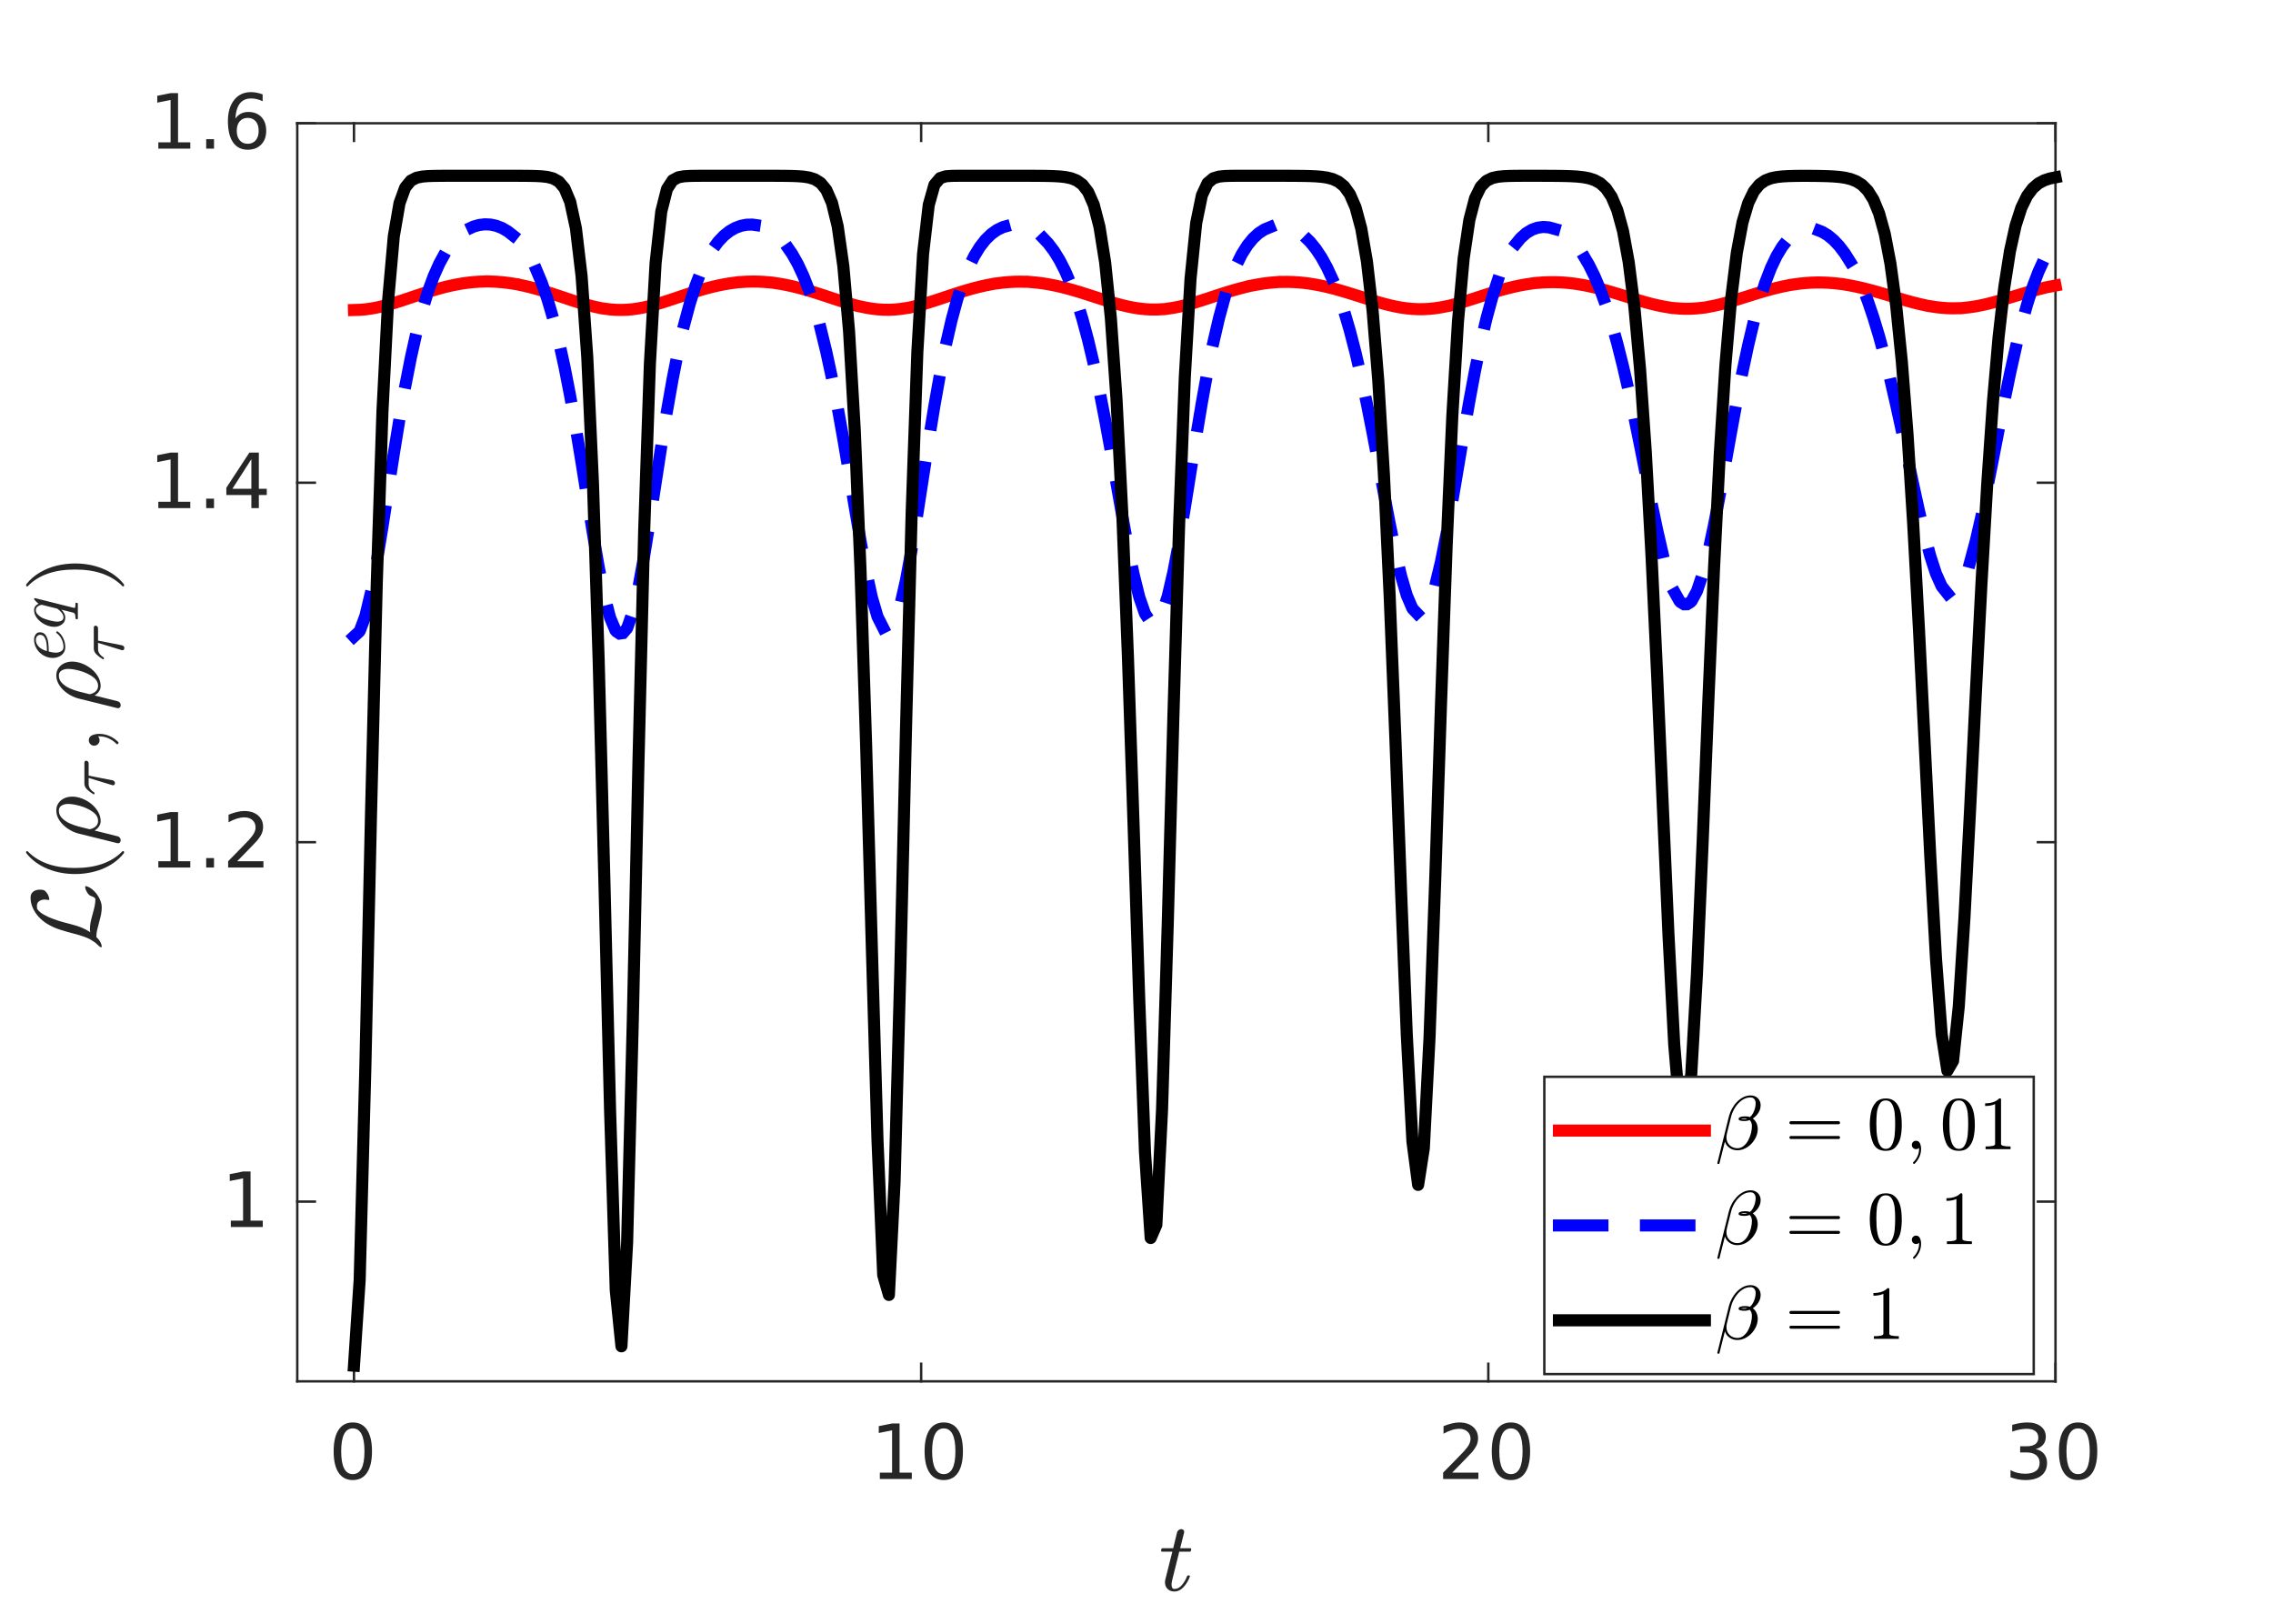 <?xml version="1.0"?>
<!DOCTYPE svg PUBLIC '-//W3C//DTD SVG 1.0//EN'
          'http://www.w3.org/TR/2001/REC-SVG-20010904/DTD/svg10.dtd'>
<svg xmlns:xlink="http://www.w3.org/1999/xlink" style="fill-opacity:1; color-rendering:auto; color-interpolation:auto; text-rendering:auto; stroke:black; stroke-linecap:square; stroke-miterlimit:10; shape-rendering:auto; stroke-opacity:1; fill:black; stroke-dasharray:none; font-weight:normal; stroke-width:1; font-family:'Dialog'; font-style:normal; stroke-linejoin:miter; font-size:12px; stroke-dashoffset:0; image-rendering:auto;" width="627" height="448" xmlns="http://www.w3.org/2000/svg"
><rect width="100%" height="100%" fill="#333333" stroke="none"/><!--Generated by the Batik Graphics2D SVG Generator--><defs id="genericDefs"
  /><g
  ><defs id="defs1"
    ><clipPath clipPathUnits="userSpaceOnUse" id="clipPath1"
      ><path d="M0 0 L627 0 L627 448 L0 448 L0 0 Z"
      /></clipPath
    ></defs
    ><g style="fill:white; stroke:white;"
    ><rect x="0" y="0" width="627" style="clip-path:url(#clipPath1); stroke:none;" height="448"
    /></g
    ><g style="fill:white; text-rendering:optimizeSpeed; color-rendering:optimizeSpeed; image-rendering:optimizeSpeed; shape-rendering:crispEdges; stroke:white; color-interpolation:sRGB;"
    ><rect x="0" width="627" height="448" y="0" style="stroke:none;"
      /><path style="stroke:none;" d="M82 381 L567 381 L567 34 L82 34 Z"
    /></g
    ><g style="fill:rgb(38,38,38); text-rendering:geometricPrecision; image-rendering:optimizeQuality; color-rendering:optimizeQuality; stroke-linejoin:round; stroke:rgb(38,38,38); color-interpolation:linearRGB; stroke-width:0.667;"
    ><line y2="381" style="fill:none;" x1="82" x2="567" y1="381"
      /><line y2="34" style="fill:none;" x1="82" x2="567" y1="34"
      /><line y2="376.15" style="fill:none;" x1="97.645" x2="97.645" y1="381"
      /><line y2="376.15" style="fill:none;" x1="254.097" x2="254.097" y1="381"
      /><line y2="376.15" style="fill:none;" x1="410.548" x2="410.548" y1="381"
      /><line y2="376.15" style="fill:none;" x1="567" x2="567" y1="381"
      /><line y2="38.85" style="fill:none;" x1="97.645" x2="97.645" y1="34"
      /><line y2="38.85" style="fill:none;" x1="254.097" x2="254.097" y1="34"
      /><line y2="38.85" style="fill:none;" x1="410.548" x2="410.548" y1="34"
      /><line y2="38.85" style="fill:none;" x1="567" x2="567" y1="34"
    /></g
    ><g transform="translate(97.645,387.933)" style="font-size:21.333px; fill:rgb(38,38,38); text-rendering:geometricPrecision; image-rendering:optimizeQuality; color-rendering:optimizeQuality; font-family:'SansSerif'; stroke:rgb(38,38,38); color-interpolation:linearRGB;"
    ><path style="stroke:none;" d="M-0.328 6.047 Q-1.922 6.047 -2.727 7.625 Q-3.531 9.203 -3.531 12.359 Q-3.531 15.516 -2.727 17.086 Q-1.922 18.656 -0.328 18.656 Q1.281 18.656 2.086 17.086 Q2.891 15.516 2.891 12.359 Q2.891 9.203 2.086 7.625 Q1.281 6.047 -0.328 6.047 ZM-0.328 4.406 Q2.25 4.406 3.609 6.445 Q4.969 8.484 4.969 12.359 Q4.969 16.219 3.609 18.258 Q2.25 20.297 -0.328 20.297 Q-2.891 20.297 -4.25 18.258 Q-5.609 16.219 -5.609 12.359 Q-5.609 8.484 -4.25 6.445 Q-2.891 4.406 -0.328 4.406 Z"
    /></g
    ><g transform="translate(254.097,387.933)" style="font-size:21.333px; fill:rgb(38,38,38); text-rendering:geometricPrecision; image-rendering:optimizeQuality; color-rendering:optimizeQuality; font-family:'SansSerif'; stroke:rgb(38,38,38); color-interpolation:linearRGB;"
    ><path style="stroke:none;" d="M-11.391 18.25 L-8.016 18.25 L-8.016 6.578 L-11.688 7.312 L-11.688 5.422 L-8.031 4.688 L-5.953 4.688 L-5.953 18.25 L-2.578 18.25 L-2.578 20 L-11.391 20 L-11.391 18.25 ZM6.231 6.047 Q4.638 6.047 3.833 7.625 Q3.028 9.203 3.028 12.359 Q3.028 15.516 3.833 17.086 Q4.638 18.656 6.231 18.656 Q7.841 18.656 8.646 17.086 Q9.45 15.516 9.45 12.359 Q9.45 9.203 8.646 7.625 Q7.841 6.047 6.231 6.047 ZM6.231 4.406 Q8.81 4.406 10.169 6.445 Q11.528 8.484 11.528 12.359 Q11.528 16.219 10.169 18.258 Q8.81 20.297 6.231 20.297 Q3.669 20.297 2.31 18.258 Q0.95 16.219 0.95 12.359 Q0.95 8.484 2.31 6.445 Q3.669 4.406 6.231 4.406 Z"
    /></g
    ><g transform="translate(410.548,387.933)" style="font-size:21.333px; fill:rgb(38,38,38); text-rendering:geometricPrecision; image-rendering:optimizeQuality; color-rendering:optimizeQuality; font-family:'SansSerif'; stroke:rgb(38,38,38); color-interpolation:linearRGB;"
    ><path style="stroke:none;" d="M-9.969 18.25 L-2.734 18.25 L-2.734 20 L-12.469 20 L-12.469 18.25 Q-11.281 17.031 -9.25 14.977 Q-7.219 12.922 -6.688 12.328 Q-5.688 11.219 -5.297 10.438 Q-4.906 9.656 -4.906 8.922 Q-4.906 7.688 -5.758 6.922 Q-6.609 6.156 -7.984 6.156 Q-8.969 6.156 -10.047 6.492 Q-11.125 6.828 -12.359 7.516 L-12.359 5.422 Q-11.109 4.922 -10.023 4.664 Q-8.938 4.406 -8.031 4.406 Q-5.656 4.406 -4.242 5.602 Q-2.828 6.797 -2.828 8.781 Q-2.828 9.719 -3.18 10.57 Q-3.531 11.422 -4.469 12.562 Q-4.719 12.859 -6.094 14.281 Q-7.469 15.703 -9.969 18.25 ZM6.231 6.047 Q4.638 6.047 3.833 7.625 Q3.028 9.203 3.028 12.359 Q3.028 15.516 3.833 17.086 Q4.638 18.656 6.231 18.656 Q7.841 18.656 8.646 17.086 Q9.45 15.516 9.45 12.359 Q9.45 9.203 8.646 7.625 Q7.841 6.047 6.231 6.047 ZM6.231 4.406 Q8.81 4.406 10.169 6.445 Q11.528 8.484 11.528 12.359 Q11.528 16.219 10.169 18.258 Q8.81 20.297 6.231 20.297 Q3.669 20.297 2.31 18.258 Q0.95 16.219 0.95 12.359 Q0.95 8.484 2.31 6.445 Q3.669 4.406 6.231 4.406 Z"
    /></g
    ><g transform="translate(567,387.933)" style="font-size:21.333px; fill:rgb(38,38,38); text-rendering:geometricPrecision; image-rendering:optimizeQuality; color-rendering:optimizeQuality; font-family:'SansSerif'; stroke:rgb(38,38,38); color-interpolation:linearRGB;"
    ><path style="stroke:none;" d="M-5.484 11.75 Q-3.984 12.062 -3.156 13.07 Q-2.328 14.078 -2.328 15.547 Q-2.328 17.812 -3.883 19.055 Q-5.438 20.297 -8.312 20.297 Q-9.266 20.297 -10.289 20.109 Q-11.312 19.922 -12.406 19.531 L-12.406 17.531 Q-11.531 18.047 -10.508 18.297 Q-9.484 18.547 -8.375 18.547 Q-6.422 18.547 -5.398 17.781 Q-4.375 17.016 -4.375 15.547 Q-4.375 14.203 -5.328 13.438 Q-6.281 12.672 -7.969 12.672 L-9.75 12.672 L-9.75 10.969 L-7.891 10.969 Q-6.359 10.969 -5.547 10.359 Q-4.734 9.75 -4.734 8.594 Q-4.734 7.422 -5.57 6.789 Q-6.406 6.156 -7.969 6.156 Q-8.828 6.156 -9.797 6.344 Q-10.766 6.531 -11.938 6.922 L-11.938 5.062 Q-10.766 4.734 -9.734 4.57 Q-8.703 4.406 -7.781 4.406 Q-5.422 4.406 -4.047 5.484 Q-2.672 6.562 -2.672 8.375 Q-2.672 9.656 -3.406 10.531 Q-4.141 11.406 -5.484 11.75 ZM6.231 6.047 Q4.638 6.047 3.833 7.625 Q3.028 9.203 3.028 12.359 Q3.028 15.516 3.833 17.086 Q4.638 18.656 6.231 18.656 Q7.841 18.656 8.646 17.086 Q9.45 15.516 9.45 12.359 Q9.45 9.203 8.646 7.625 Q7.841 6.047 6.231 6.047 ZM6.231 4.406 Q8.81 4.406 10.169 6.445 Q11.528 8.484 11.528 12.359 Q11.528 16.219 10.169 18.258 Q8.81 20.297 6.231 20.297 Q3.669 20.297 2.31 18.258 Q0.95 16.219 0.95 12.359 Q0.95 8.484 2.31 6.445 Q3.669 4.406 6.231 4.406 Z"
    /></g
    ><g transform="translate(324.5,416.267)" style="font-size:26.667px; fill:rgb(38,38,38); text-rendering:geometricPrecision; image-rendering:optimizeQuality; color-rendering:optimizeQuality; font-family:'mwa_cmmi10'; stroke:rgb(38,38,38); color-interpolation:linearRGB;"
    ><path style="stroke:none;" d="M-3.143 20.212 Q-3.143 19.822 -3.065 19.462 L-1.112 11.712 L-3.94 11.712 Q-4.221 11.712 -4.221 11.353 Q-4.112 10.759 -3.862 10.759 L-0.877 10.759 L0.201 6.353 Q0.31 5.994 0.63 5.744 Q0.951 5.494 1.341 5.494 Q1.685 5.494 1.92 5.697 Q2.154 5.9 2.154 6.244 Q2.154 6.322 2.146 6.369 Q2.138 6.415 2.123 6.478 L1.045 10.759 L3.826 10.759 Q4.091 10.759 4.091 11.119 Q4.091 11.181 4.045 11.337 Q3.998 11.494 3.935 11.603 Q3.873 11.712 3.748 11.712 L0.795 11.712 L-1.143 19.509 Q-1.33 20.275 -1.33 20.837 Q-1.33 21.994 -0.549 21.994 Q0.638 21.994 1.56 20.877 Q2.482 19.759 2.966 18.431 Q3.076 18.275 3.17 18.275 L3.498 18.275 Q3.607 18.275 3.677 18.345 Q3.748 18.416 3.748 18.509 Q3.748 18.556 3.716 18.587 Q3.123 20.228 1.99 21.462 Q0.857 22.697 -0.612 22.697 Q-1.674 22.697 -2.409 22.002 Q-3.143 21.306 -3.143 20.212 Z"
    /></g
    ><g style="fill:rgb(38,38,38); text-rendering:geometricPrecision; image-rendering:optimizeQuality; color-rendering:optimizeQuality; stroke-linejoin:round; stroke:rgb(38,38,38); color-interpolation:linearRGB; stroke-width:0.667;"
    ><line y2="34" style="fill:none;" x1="82" x2="82" y1="381"
      /><line y2="34" style="fill:none;" x1="567" x2="567" y1="381"
      /><line y2="331.429" style="fill:none;" x1="82" x2="86.85" y1="331.429"
      /><line y2="232.286" style="fill:none;" x1="82" x2="86.85" y1="232.286"
      /><line y2="133.143" style="fill:none;" x1="82" x2="86.85" y1="133.143"
      /><line y2="34" style="fill:none;" x1="82" x2="86.85" y1="34"
      /><line y2="331.429" style="fill:none;" x1="567" x2="562.15" y1="331.429"
      /><line y2="232.286" style="fill:none;" x1="567" x2="562.15" y1="232.286"
      /><line y2="133.143" style="fill:none;" x1="567" x2="562.15" y1="133.143"
      /><line y2="34" style="fill:none;" x1="567" x2="562.15" y1="34"
    /></g
    ><g transform="translate(75.067,331.429)" style="font-size:21.333px; fill:rgb(38,38,38); text-rendering:geometricPrecision; image-rendering:optimizeQuality; color-rendering:optimizeQuality; font-family:'SansSerif'; stroke:rgb(38,38,38); color-interpolation:linearRGB;"
    ><path style="stroke:none;" d="M-11.391 5.25 L-8.016 5.25 L-8.016 -6.422 L-11.688 -5.688 L-11.688 -7.578 L-8.031 -8.312 L-5.953 -8.312 L-5.953 5.25 L-2.578 5.25 L-2.578 7 L-11.391 7 L-11.391 5.25 Z"
    /></g
    ><g transform="translate(75.067,232.286)" style="font-size:21.333px; fill:rgb(38,38,38); text-rendering:geometricPrecision; image-rendering:optimizeQuality; color-rendering:optimizeQuality; font-family:'SansSerif'; stroke:rgb(38,38,38); color-interpolation:linearRGB;"
    ><path style="stroke:none;" d="M-31.391 5.25 L-28.016 5.25 L-28.016 -6.422 L-31.688 -5.688 L-31.688 -7.578 L-28.031 -8.312 L-25.953 -8.312 L-25.953 5.25 L-22.578 5.25 L-22.578 7 L-31.391 7 L-31.391 5.25 ZM-18.19 4.391 L-16.034 4.391 L-16.034 7 L-18.19 7 L-18.19 4.391 ZM-9.634 5.25 L-2.4 5.25 L-2.4 7 L-12.134 7 L-12.134 5.25 Q-10.947 4.031 -8.916 1.977 Q-6.885 -0.078 -6.353 -0.672 Q-5.353 -1.781 -4.963 -2.562 Q-4.572 -3.344 -4.572 -4.078 Q-4.572 -5.312 -5.423 -6.078 Q-6.275 -6.844 -7.65 -6.844 Q-8.634 -6.844 -9.713 -6.508 Q-10.791 -6.172 -12.025 -5.484 L-12.025 -7.578 Q-10.775 -8.078 -9.689 -8.336 Q-8.603 -8.594 -7.697 -8.594 Q-5.322 -8.594 -3.908 -7.398 Q-2.494 -6.203 -2.494 -4.219 Q-2.494 -3.281 -2.845 -2.43 Q-3.197 -1.578 -4.135 -0.438 Q-4.385 -0.141 -5.76 1.281 Q-7.135 2.703 -9.634 5.25 Z"
    /></g
    ><g transform="translate(75.067,133.143)" style="font-size:21.333px; fill:rgb(38,38,38); text-rendering:geometricPrecision; image-rendering:optimizeQuality; color-rendering:optimizeQuality; font-family:'SansSerif'; stroke:rgb(38,38,38); color-interpolation:linearRGB;"
    ><path style="stroke:none;" d="M-31.391 5.25 L-28.016 5.25 L-28.016 -6.422 L-31.688 -5.688 L-31.688 -7.578 L-28.031 -8.312 L-25.953 -8.312 L-25.953 5.25 L-22.578 5.25 L-22.578 7 L-31.391 7 L-31.391 5.25 ZM-18.19 4.391 L-16.034 4.391 L-16.034 7 L-18.19 7 L-18.19 4.391 ZM-5.728 -6.5 L-10.963 1.672 L-5.728 1.672 L-5.728 -6.5 ZM-6.275 -8.312 L-3.666 -8.312 L-3.666 1.672 L-1.478 1.672 L-1.478 3.391 L-3.666 3.391 L-3.666 7 L-5.728 7 L-5.728 3.391 L-12.634 3.391 L-12.634 1.391 L-6.275 -8.312 Z"
    /></g
    ><g transform="translate(75.067,34)" style="font-size:21.333px; fill:rgb(38,38,38); text-rendering:geometricPrecision; image-rendering:optimizeQuality; color-rendering:optimizeQuality; font-family:'SansSerif'; stroke:rgb(38,38,38); color-interpolation:linearRGB;"
    ><path style="stroke:none;" d="M-31.391 5.25 L-28.016 5.25 L-28.016 -6.422 L-31.688 -5.688 L-31.688 -7.578 L-28.031 -8.312 L-25.953 -8.312 L-25.953 5.25 L-22.578 5.25 L-22.578 7 L-31.391 7 L-31.391 5.25 ZM-18.19 4.391 L-16.034 4.391 L-16.034 7 L-18.19 7 L-18.19 4.391 ZM-6.728 -1.484 Q-8.134 -1.484 -8.947 -0.531 Q-9.759 0.422 -9.759 2.094 Q-9.759 3.734 -8.947 4.695 Q-8.134 5.656 -6.728 5.656 Q-5.338 5.656 -4.525 4.695 Q-3.713 3.734 -3.713 2.094 Q-3.713 0.422 -4.525 -0.531 Q-5.338 -1.484 -6.728 -1.484 ZM-2.619 -7.969 L-2.619 -6.078 Q-3.4 -6.453 -4.197 -6.648 Q-4.994 -6.844 -5.775 -6.844 Q-7.822 -6.844 -8.9 -5.461 Q-9.978 -4.078 -10.134 -1.281 Q-9.541 -2.172 -8.627 -2.648 Q-7.713 -3.125 -6.603 -3.125 Q-4.306 -3.125 -2.97 -1.727 Q-1.635 -0.328 -1.635 2.094 Q-1.635 4.453 -3.025 5.875 Q-4.416 7.297 -6.728 7.297 Q-9.384 7.297 -10.791 5.258 Q-12.197 3.219 -12.197 -0.641 Q-12.197 -4.266 -10.478 -6.43 Q-8.759 -8.594 -5.853 -8.594 Q-5.072 -8.594 -4.275 -8.438 Q-3.478 -8.281 -2.619 -7.969 Z"
    /></g
    ><g transform="translate(37.067,207.5) rotate(-90)" style="font-size:26.667px; fill:rgb(38,38,38); text-rendering:geometricPrecision; image-rendering:optimizeQuality; color-rendering:optimizeQuality; font-family:'mwa_cmsy10'; stroke:rgb(38,38,38); color-interpolation:linearRGB;"
    ><path style="stroke:none;" d="M-53.597 -9.006 Q-53.769 -9.006 -53.769 -9.194 Q-53.769 -9.303 -53.675 -9.444 Q-53.472 -9.756 -53.081 -10.147 Q-52.691 -10.538 -52.519 -10.756 Q-51.831 -11.756 -51.425 -12.506 Q-50.753 -13.944 -50.253 -15.788 Q-49.503 -18.725 -48.909 -20.553 Q-48.316 -22.381 -47.331 -24.022 Q-46.566 -25.288 -45.448 -26.334 Q-44.331 -27.381 -42.964 -28.006 Q-41.597 -28.631 -40.175 -28.631 L-40.019 -28.631 Q-39.316 -28.631 -38.839 -28.288 Q-38.362 -27.944 -38.12 -27.358 Q-37.878 -26.772 -37.878 -26.1 Q-37.878 -25.069 -38.206 -24.663 Q-39.144 -23.647 -40.425 -23.475 L-40.581 -23.475 Q-40.737 -23.475 -40.737 -23.663 Q-40.737 -23.694 -40.675 -24.077 Q-40.612 -24.459 -40.612 -24.725 Q-40.612 -25.584 -41.042 -26.233 Q-41.472 -26.881 -42.331 -26.881 Q-43.331 -26.881 -43.331 -26.709 Q-44.081 -26.194 -44.761 -25.006 Q-45.441 -23.819 -45.948 -22.428 Q-46.456 -21.038 -46.847 -19.631 Q-47.237 -18.225 -47.55 -16.991 Q-47.878 -15.663 -48.394 -14.444 Q-48.909 -13.225 -49.628 -12.147 Q-49.316 -12.256 -48.847 -12.256 L-48.675 -12.256 Q-47.737 -12.256 -46.8 -12.061 Q-45.862 -11.866 -44.558 -11.498 Q-43.253 -11.131 -42.386 -10.952 Q-41.519 -10.772 -40.55 -10.756 Q-40.269 -10.756 -40.081 -11.022 Q-39.894 -11.288 -39.714 -11.756 Q-39.534 -12.225 -39.425 -12.381 Q-39.019 -12.835 -38.425 -13.163 Q-37.831 -13.491 -37.237 -13.569 L-37.081 -13.569 Q-37.003 -13.569 -36.948 -13.514 Q-36.894 -13.46 -36.894 -13.381 Q-36.894 -13.381 -36.925 -13.303 Q-37.175 -12.256 -38.151 -11.233 Q-39.128 -10.21 -40.378 -9.608 Q-41.628 -9.006 -42.659 -9.006 L-42.831 -9.006 Q-43.753 -9.006 -44.651 -9.178 Q-45.55 -9.35 -46.855 -9.717 Q-48.159 -10.085 -49.089 -10.288 Q-50.019 -10.491 -50.956 -10.491 Q-52.159 -9.178 -53.441 -9.006 L-53.597 -9.006 Z"
      /><path style="stroke:none;" d="M-27.829 -2.897 Q-29.329 -4.085 -30.423 -5.623 Q-31.517 -7.163 -32.204 -8.905 Q-32.892 -10.647 -33.235 -12.545 Q-33.579 -14.444 -33.579 -16.35 Q-33.579 -18.288 -33.235 -20.186 Q-32.892 -22.084 -32.188 -23.834 Q-31.485 -25.584 -30.392 -27.116 Q-29.298 -28.647 -27.829 -29.803 Q-27.829 -29.85 -27.704 -29.85 L-27.454 -29.85 Q-27.376 -29.85 -27.306 -29.78 Q-27.235 -29.709 -27.235 -29.616 Q-27.235 -29.491 -27.298 -29.444 Q-28.61 -28.147 -29.485 -26.67 Q-30.36 -25.194 -30.899 -23.53 Q-31.439 -21.866 -31.673 -20.077 Q-31.907 -18.288 -31.907 -16.35 Q-31.907 -7.772 -27.314 -3.319 Q-27.235 -3.225 -27.235 -3.084 Q-27.235 -3.022 -27.314 -2.936 Q-27.392 -2.85 -27.454 -2.85 L-27.704 -2.85 Q-27.829 -2.85 -27.829 -2.897 Z"
      /><path style="stroke:none;" d="M-25.084 -4.522 Q-25.084 -4.678 -25.052 -4.741 L-22.381 -15.522 Q-21.99 -16.975 -21.06 -18.366 Q-20.131 -19.756 -18.818 -20.647 Q-17.506 -21.538 -16.037 -21.538 Q-14.865 -21.538 -13.99 -20.92 Q-13.115 -20.303 -12.67 -19.311 Q-12.224 -18.319 -12.224 -17.131 Q-12.224 -15.819 -12.763 -14.42 Q-13.303 -13.022 -14.24 -11.866 Q-15.178 -10.71 -16.404 -10.006 Q-17.631 -9.303 -18.974 -9.303 Q-19.771 -9.303 -20.467 -9.772 Q-21.162 -10.241 -21.568 -10.991 L-23.162 -4.631 Q-23.24 -4.241 -23.552 -4.006 Q-23.865 -3.772 -24.271 -3.772 Q-24.599 -3.772 -24.842 -3.975 Q-25.084 -4.178 -25.084 -4.522 ZM-18.927 -10.006 Q-17.49 -10.006 -16.427 -11.475 Q-15.365 -12.944 -14.803 -14.928 Q-14.24 -16.913 -14.24 -18.288 Q-14.24 -19.319 -14.693 -20.077 Q-15.146 -20.834 -16.084 -20.834 Q-17.271 -20.834 -18.162 -19.944 Q-19.052 -19.053 -19.592 -17.85 Q-20.131 -16.647 -20.474 -15.35 L-21.224 -12.335 Q-21.052 -11.35 -20.451 -10.678 Q-19.849 -10.006 -18.927 -10.006 Z"
      /><path style="stroke:none;" d="M-9.094 -5.881 Q-9.094 -6.022 -9.062 -6.085 L-7.062 -12.616 L-8.781 -12.616 Q-9.484 -12.616 -10.086 -12.178 Q-10.687 -11.741 -11.078 -11.069 Q-11.125 -11.006 -11.187 -11.006 L-11.422 -11.006 Q-11.594 -11.006 -11.594 -11.178 Q-11.594 -11.225 -11.562 -11.303 Q-10.937 -12.35 -10.226 -13.069 Q-9.515 -13.788 -8.625 -13.788 L-2.797 -13.788 Q-2.594 -13.788 -2.453 -13.647 Q-2.312 -13.506 -2.312 -13.303 Q-2.312 -13.038 -2.515 -12.827 Q-2.719 -12.616 -3 -12.616 L-6.437 -12.616 L-7.718 -6.053 Q-7.781 -5.756 -7.992 -5.553 Q-8.203 -5.35 -8.515 -5.35 Q-8.75 -5.35 -8.922 -5.506 Q-9.094 -5.663 -9.094 -5.881 Z"
      /><path style="stroke:none;" d="M2.232 -4.741 Q2.232 -4.85 2.341 -4.96 Q3.31 -5.897 3.857 -7.123 Q4.404 -8.35 4.404 -9.71 L4.404 -10.038 Q3.966 -9.6 3.31 -9.6 Q2.7 -9.6 2.263 -10.038 Q1.825 -10.475 1.825 -11.085 Q1.825 -11.725 2.263 -12.147 Q2.7 -12.569 3.31 -12.569 Q4.279 -12.569 4.685 -11.678 Q5.091 -10.788 5.091 -9.71 Q5.091 -8.21 4.497 -6.858 Q3.904 -5.506 2.81 -4.413 Q2.7 -4.366 2.638 -4.366 Q2.497 -4.366 2.365 -4.483 Q2.232 -4.6 2.232 -4.741 Z"
      /><path style="stroke:none;" d="M12.162 -4.522 Q12.162 -4.678 12.193 -4.741 L14.865 -15.522 Q15.255 -16.975 16.185 -18.366 Q17.115 -19.756 18.427 -20.647 Q19.74 -21.538 21.209 -21.538 Q22.38 -21.538 23.255 -20.92 Q24.13 -20.303 24.576 -19.311 Q25.021 -18.319 25.021 -17.131 Q25.021 -15.819 24.482 -14.42 Q23.943 -13.022 23.005 -11.866 Q22.068 -10.71 20.841 -10.006 Q19.615 -9.303 18.271 -9.303 Q17.474 -9.303 16.779 -9.772 Q16.084 -10.241 15.677 -10.991 L14.084 -4.631 Q14.005 -4.241 13.693 -4.006 Q13.38 -3.772 12.974 -3.772 Q12.646 -3.772 12.404 -3.975 Q12.162 -4.178 12.162 -4.522 ZM18.318 -10.006 Q19.755 -10.006 20.818 -11.475 Q21.88 -12.944 22.443 -14.928 Q23.005 -16.913 23.005 -18.288 Q23.005 -19.319 22.552 -20.077 Q22.099 -20.834 21.162 -20.834 Q19.974 -20.834 19.084 -19.944 Q18.193 -19.053 17.654 -17.85 Q17.115 -16.647 16.771 -15.35 L16.021 -12.335 Q16.193 -11.35 16.794 -10.678 Q17.396 -10.006 18.318 -10.006 Z"
      /><path style="stroke:none;" d="M29.027 -19.058 Q28.105 -19.058 27.425 -19.535 Q26.745 -20.012 26.386 -20.816 Q26.027 -21.621 26.027 -22.512 Q26.027 -23.855 26.714 -25.051 Q27.402 -26.246 28.566 -26.957 Q29.73 -27.668 31.074 -27.668 Q31.886 -27.668 32.495 -27.246 Q33.105 -26.824 33.105 -26.043 Q33.105 -24.949 32.23 -24.418 Q31.355 -23.887 30.261 -23.754 Q29.167 -23.621 27.839 -23.621 L27.792 -23.621 Q27.48 -22.496 27.48 -21.683 Q27.48 -20.84 27.87 -20.199 Q28.261 -19.558 29.058 -19.558 Q30.183 -19.558 31.23 -20.082 Q32.277 -20.605 32.933 -21.527 Q32.995 -21.574 33.089 -21.574 Q33.183 -21.574 33.277 -21.473 Q33.37 -21.371 33.37 -21.277 Q33.37 -21.199 33.339 -21.168 Q32.636 -20.183 31.456 -19.621 Q30.277 -19.058 29.027 -19.058 ZM27.902 -24.121 Q28.995 -24.121 29.933 -24.223 Q30.87 -24.324 31.636 -24.738 Q32.402 -25.152 32.402 -26.027 Q32.402 -26.371 32.206 -26.637 Q32.011 -26.902 31.699 -27.043 Q31.386 -27.183 31.058 -27.183 Q30.245 -27.183 29.597 -26.746 Q28.949 -26.308 28.535 -25.605 Q28.12 -24.902 27.902 -24.121 Z"
      /><path style="stroke:none;" d="M36.687 -15.84 Q36.75 -16.246 36.937 -16.246 Q37.625 -16.246 38.015 -16.363 Q38.406 -16.48 38.531 -16.902 L39.343 -20.137 Q38.265 -19.058 37.172 -19.058 Q35.984 -19.058 35.297 -19.965 Q34.609 -20.871 34.609 -22.105 Q34.609 -23.324 35.234 -24.629 Q35.859 -25.933 36.937 -26.801 Q38.015 -27.668 39.25 -27.668 Q39.828 -27.668 40.289 -27.324 Q40.75 -26.98 41 -26.418 Q41.109 -26.637 41.617 -27.152 Q42.125 -27.668 42.328 -27.668 Q42.531 -27.668 42.531 -27.433 L39.875 -16.824 Q39.828 -16.543 39.812 -16.496 Q39.812 -16.246 41.078 -16.246 Q41.172 -16.246 41.218 -16.176 Q41.265 -16.105 41.265 -16.012 Q41.203 -15.762 41.164 -15.676 Q41.125 -15.59 40.937 -15.59 L36.875 -15.59 Q36.687 -15.59 36.687 -15.84 ZM37.218 -19.558 Q37.875 -19.558 38.515 -20.066 Q39.156 -20.574 39.625 -21.277 L40.687 -25.543 Q40.578 -26.215 40.203 -26.699 Q39.828 -27.183 39.203 -27.183 Q38.562 -27.183 38.015 -26.66 Q37.468 -26.137 37.078 -25.418 Q36.718 -24.652 36.375 -23.332 Q36.031 -22.012 36.031 -21.277 Q36.031 -20.621 36.312 -20.09 Q36.593 -19.558 37.218 -19.558 Z"
      /><path style="stroke:none;" d="M28.152 -3.289 Q28.152 -3.429 28.183 -3.492 L30.183 -10.023 L28.464 -10.023 Q27.761 -10.023 27.16 -9.586 Q26.558 -9.148 26.167 -8.476 Q26.12 -8.414 26.058 -8.414 L25.824 -8.414 Q25.652 -8.414 25.652 -8.586 Q25.652 -8.633 25.683 -8.711 Q26.308 -9.758 27.019 -10.476 Q27.73 -11.195 28.62 -11.195 L34.449 -11.195 Q34.652 -11.195 34.792 -11.055 Q34.933 -10.914 34.933 -10.711 Q34.933 -10.445 34.73 -10.234 Q34.527 -10.023 34.245 -10.023 L30.808 -10.023 L29.527 -3.461 Q29.464 -3.164 29.253 -2.961 Q29.042 -2.758 28.73 -2.758 Q28.495 -2.758 28.324 -2.914 Q28.152 -3.07 28.152 -3.289 Z"
      /><path style="stroke:none;" d="M45.976 -2.85 Q45.742 -2.85 45.742 -3.084 Q45.742 -3.209 45.789 -3.256 Q50.414 -7.772 50.414 -16.35 Q50.414 -24.928 45.851 -29.381 Q45.742 -29.459 45.742 -29.616 Q45.742 -29.709 45.812 -29.78 Q45.883 -29.85 45.976 -29.85 L46.226 -29.85 Q46.305 -29.85 46.367 -29.803 Q48.305 -28.272 49.594 -26.084 Q50.883 -23.897 51.484 -21.413 Q52.086 -18.928 52.086 -16.35 Q52.086 -14.444 51.766 -12.592 Q51.445 -10.741 50.734 -8.936 Q50.023 -7.131 48.945 -5.608 Q47.867 -4.085 46.367 -2.897 Q46.305 -2.85 46.226 -2.85 L45.976 -2.85 Z"
    /></g
    ><g style="stroke-linecap:butt; fill:red; text-rendering:geometricPrecision; image-rendering:optimizeQuality; color-rendering:optimizeQuality; stroke-linejoin:bevel; stroke-dasharray:12,3,6,3; stroke:red; color-interpolation:linearRGB; stroke-width:3.333; stroke-miterlimit:1;"
    ><path d="M97.645 85.503 L99.215 85.459 L100.785 85.327 L102.354 85.113 L103.924 84.823 L105.494 84.466 L107.064 84.053 L108.633 83.594 L110.203 83.1 L111.773 82.585 L113.343 82.058 L114.912 81.53 L116.482 81.01 L118.052 80.506 L119.622 80.027 L121.191 79.578 L122.761 79.165 L124.331 78.795 L125.901 78.47 L127.47 78.194 L129.04 77.972 L130.61 77.804 L132.18 77.693 L133.749 77.64 L135.319 77.646 L136.889 77.71 L138.459 77.832 L140.028 78.011 L141.598 78.244 L143.168 78.529 L144.738 78.862 L146.307 79.24 L147.877 79.659 L149.447 80.112 L151.017 80.594 L152.586 81.099 L154.156 81.618 L155.726 82.144 L157.296 82.666 L158.865 83.175 L160.435 83.66 L162.005 84.109 L163.575 84.512 L165.144 84.858 L166.714 85.135 L168.284 85.337 L169.854 85.456 L171.423 85.488 L172.993 85.432 L174.563 85.29 L176.133 85.066 L177.702 84.767 L179.272 84.402 L180.842 83.982 L182.412 83.517 L183.981 83.02 L185.551 82.502 L187.121 81.974 L188.691 81.447 L190.26 80.929 L191.83 80.429 L193.4 79.954 L194.97 79.512 L196.539 79.107 L198.109 78.744 L199.679 78.429 L201.249 78.164 L202.818 77.952 L204.388 77.796 L205.958 77.696 L207.528 77.655 L209.097 77.673 L210.667 77.748 L212.237 77.881 L213.807 78.07 L215.376 78.313 L216.946 78.606 L218.516 78.947 L220.086 79.33 L221.655 79.753 L223.225 80.209 L224.795 80.692 L226.364 81.195 L227.934 81.71 L229.504 82.23 L231.074 82.744 L232.643 83.243 L234.213 83.716 L235.783 84.152 L237.353 84.54 L238.923 84.87 L240.492 85.132 L242.062 85.319 L243.632 85.423 L245.202 85.443 L246.771 85.376 L248.341 85.224 L249.911 84.993 L251.481 84.688 L253.05 84.319 L254.62 83.897 L256.19 83.431 L257.76 82.934 L259.329 82.418 L260.899 81.893 L262.469 81.369 L264.038 80.856 L265.608 80.362 L267.178 79.895 L268.748 79.461 L270.317 79.065 L271.887 78.712 L273.457 78.407 L275.027 78.153 L276.596 77.952 L278.166 77.808 L279.736 77.72 L281.306 77.691 L282.875 77.72 L284.445 77.806 L286.015 77.95 L287.585 78.148 L289.154 78.399 L290.724 78.7 L292.294 79.046 L293.864 79.434 L295.433 79.859 L297.003 80.316 L298.573 80.797 L300.143 81.296 L301.712 81.805 L303.282 82.315 L304.852 82.818 L306.422 83.303 L307.991 83.76 L309.561 84.179 L311.131 84.549 L312.701 84.861 L314.271 85.105 L315.84 85.274 L317.41 85.363 L318.98 85.37 L320.55 85.292 L322.119 85.133 L323.689 84.896 L325.259 84.589 L326.829 84.22 L328.398 83.798 L329.968 83.336 L331.538 82.844 L333.108 82.333 L334.677 81.815 L336.247 81.298 L337.817 80.793 L339.386 80.308 L340.956 79.85 L342.526 79.425 L344.096 79.04 L345.666 78.698 L347.235 78.404 L348.805 78.162 L350.375 77.973 L351.945 77.841 L353.514 77.765 L355.084 77.747 L356.654 77.787 L358.223 77.884 L359.793 78.037 L361.363 78.245 L362.933 78.503 L364.502 78.809 L366.072 79.16 L367.642 79.551 L369.212 79.977 L370.781 80.431 L372.351 80.908 L373.921 81.4 L375.491 81.9 L377.06 82.398 L378.63 82.886 L380.2 83.354 L381.77 83.793 L383.339 84.191 L384.909 84.54 L386.479 84.83 L388.049 85.054 L389.618 85.205 L391.188 85.278 L392.758 85.271 L394.328 85.183 L395.897 85.017 L397.467 84.777 L399.037 84.47 L400.607 84.103 L402.176 83.687 L403.746 83.232 L405.316 82.748 L406.886 82.247 L408.455 81.739 L410.025 81.233 L411.595 80.739 L413.165 80.265 L414.734 79.818 L416.304 79.405 L417.874 79.031 L419.444 78.702 L421.013 78.421 L422.583 78.19 L424.153 78.014 L425.723 77.893 L427.292 77.83 L428.862 77.823 L430.432 77.874 L432.002 77.981 L433.571 78.143 L435.141 78.358 L436.711 78.623 L438.281 78.934 L439.85 79.287 L441.42 79.679 L442.99 80.103 L444.56 80.553 L446.129 81.023 L447.699 81.506 L449.269 81.993 L450.839 82.477 L452.408 82.947 L453.978 83.395 L455.548 83.812 L457.118 84.187 L458.687 84.513 L460.257 84.78 L461.827 84.982 L463.397 85.113 L464.966 85.169 L466.536 85.149 L468.106 85.052 L469.676 84.88 L471.245 84.639 L472.815 84.334 L474.385 83.973 L475.955 83.565 L477.524 83.12 L479.094 82.648 L480.664 82.16 L482.234 81.665 L483.803 81.173 L485.373 80.692 L486.943 80.232 L488.513 79.799 L490.082 79.4 L491.652 79.04 L493.222 78.724 L494.792 78.455 L496.361 78.238 L497.931 78.074 L499.501 77.966 L501.071 77.914 L502.64 77.919 L504.21 77.98 L505.78 78.096 L507.349 78.266 L508.919 78.487 L510.489 78.757 L512.059 79.071 L513.629 79.426 L515.198 79.816 L516.768 80.236 L518.338 80.68 L519.908 81.14 L521.477 81.611 L523.047 82.083 L524.617 82.548 L526.187 82.998 L527.756 83.424 L529.326 83.817 L530.896 84.167 L532.466 84.468 L534.035 84.711 L535.605 84.89 L537.175 85.001 L538.745 85.04 L540.314 85.007 L541.884 84.901 L543.454 84.725 L545.024 84.484 L546.593 84.183 L548.163 83.83 L549.733 83.433 L551.303 83.001 L552.872 82.543 L554.442 82.071 L556.012 81.592 L557.582 81.117 L559.151 80.653 L560.721 80.21 L562.291 79.792 L563.861 79.409 L565.43 79.064 L567 78.762" style="fill:none; fill-rule:evenodd;"
      /><path d="M97.645 175.557 L99.215 174.109 L100.785 169.901 L102.354 163.318 L103.924 154.922 L105.494 145.355 L107.064 135.249 L108.633 125.155 L110.203 115.505 L111.773 106.595 L113.343 98.6 L114.912 91.591 L116.482 85.562 L118.052 80.46 L119.622 76.2 L121.191 72.687 L122.761 69.824 L124.331 67.521 L125.901 65.698 L127.47 64.288 L129.04 63.236 L130.61 62.501 L132.18 62.051 L133.749 61.868 L135.319 61.942 L136.889 62.277 L138.459 62.883 L140.028 63.784 L141.598 65.013 L143.168 66.614 L144.738 68.644 L146.307 71.169 L147.877 74.267 L149.447 78.023 L151.017 82.524 L152.586 87.854 L154.156 94.077 L155.726 101.228 L157.296 109.289 L158.865 118.167 L160.435 127.673 L162.005 137.505 L163.575 147.243 L165.144 156.359 L166.714 164.256 L168.284 170.333 L169.854 174.065 L171.423 175.089 L172.993 173.276 L174.563 168.757 L176.133 161.908 L177.702 153.282 L179.272 143.521 L180.842 133.263 L182.412 123.069 L183.981 113.375 L185.551 104.482 L187.121 96.559 L188.691 89.667 L190.26 83.791 L191.83 78.864 L193.4 74.79 L194.97 71.466 L196.539 68.789 L198.109 66.665 L199.679 65.013 L201.249 63.764 L202.818 62.867 L204.388 62.281 L205.958 61.979 L207.528 61.943 L209.097 62.17 L210.667 62.664 L212.237 63.441 L213.807 64.528 L215.376 65.959 L216.946 67.781 L218.516 70.052 L220.086 72.838 L221.655 76.212 L223.225 80.25 L224.795 85.029 L226.364 90.612 L227.934 97.045 L229.504 104.332 L231.074 112.426 L232.643 121.207 L234.213 130.467 L235.783 139.896 L237.353 149.085 L238.923 157.542 L240.492 164.724 L242.062 170.097 L243.632 173.206 L245.202 173.741 L246.771 171.6 L248.341 166.912 L249.911 160.023 L251.481 151.441 L253.05 141.766 L254.62 131.603 L256.19 121.495 L257.76 111.876 L259.329 103.051 L260.899 95.197 L262.469 88.382 L264.038 82.596 L265.608 77.772 L267.178 73.812 L268.748 70.61 L270.317 68.06 L271.887 66.066 L273.457 64.546 L275.027 63.431 L276.596 62.669 L278.166 62.22 L279.736 62.06 L281.306 62.174 L282.875 62.56 L284.445 63.227 L286.015 64.194 L287.585 65.488 L289.154 67.149 L290.724 69.223 L292.294 71.768 L293.864 74.846 L295.433 78.525 L297.003 82.869 L298.573 87.939 L300.143 93.778 L301.712 100.402 L303.282 107.786 L304.852 115.852 L306.422 124.45 L307.991 133.352 L309.561 142.246 L311.131 150.741 L312.701 158.386 L314.271 164.706 L315.84 169.249 L317.41 171.643 L318.98 171.651 L320.55 169.212 L322.119 164.458 L323.689 157.701 L325.259 149.387 L326.829 140.047 L328.398 130.219 L329.968 120.401 L331.538 111.003 L333.108 102.326 L334.677 94.561 L336.247 87.794 L337.817 82.035 L339.386 77.233 L340.956 73.302 L342.526 70.143 L344.096 67.651 L345.666 65.732 L347.235 64.3 L348.805 63.288 L350.375 62.641 L351.945 62.32 L353.514 62.301 L355.084 62.571 L356.654 63.129 L358.223 63.987 L359.793 65.164 L361.363 66.692 L362.933 68.609 L364.502 70.964 L366.072 73.809 L367.642 77.203 L369.212 81.201 L370.781 85.856 L372.351 91.207 L373.921 97.274 L375.491 104.041 L377.06 111.454 L378.63 119.403 L380.2 127.713 L381.77 136.143 L383.339 144.385 L384.909 152.073 L386.479 158.809 L388.049 164.189 L389.618 167.848 L391.188 169.503 L392.758 168.989 L394.328 166.292 L395.897 161.548 L397.467 155.035 L399.037 147.14 L400.607 138.309 L402.176 129.005 L403.746 119.658 L405.316 110.635 L406.886 102.22 L408.455 94.606 L410.025 87.9 L411.595 82.136 L413.165 77.295 L414.734 73.315 L416.304 70.115 L417.874 67.603 L419.444 65.692 L421.013 64.298 L422.583 63.352 L424.153 62.799 L425.723 62.597 L427.292 62.719 L428.862 63.154 L430.432 63.899 L432.002 64.967 L433.571 66.378 L435.141 68.164 L436.711 70.364 L438.281 73.021 L439.85 76.184 L441.42 79.902 L442.99 84.218 L444.56 89.167 L446.129 94.765 L447.699 101.004 L449.269 107.841 L450.839 115.189 L452.408 122.915 L453.978 130.824 L455.548 138.673 L457.118 146.167 L458.687 152.974 L460.257 158.754 L461.827 163.178 L463.397 165.964 L464.966 166.912 L466.536 165.923 L468.106 163.021 L469.676 158.347 L471.245 152.149 L472.815 144.752 L474.385 136.53 L475.955 127.862 L477.524 119.111 L479.094 110.59 L480.664 102.552 L482.234 95.182 L483.803 88.596 L485.373 82.852 L486.943 77.957 L488.513 73.885 L490.082 70.581 L491.652 67.978 L493.222 66.005 L494.792 64.588 L496.361 63.664 L497.931 63.176 L499.501 63.078 L501.071 63.342 L502.64 63.949 L504.21 64.897 L505.78 66.195 L507.349 67.863 L508.919 69.929 L510.489 72.429 L512.059 75.403 L513.629 78.888 L515.198 82.923 L516.768 87.535 L518.338 92.737 L519.908 98.522 L521.477 104.855 L523.047 111.665 L524.617 118.843 L526.187 126.233 L527.756 133.635 L529.326 140.811 L530.896 147.489 L532.466 153.381 L534.035 158.207 L535.605 161.708 L537.175 163.68 L538.745 163.994 L540.314 162.604 L541.884 159.561 L543.454 155.008 L545.024 149.161 L546.593 142.295 L548.163 134.714 L549.733 126.729 L551.303 118.635 L552.872 110.694 L554.442 103.121 L556.012 96.085 L557.582 89.701 L559.151 84.04 L560.721 79.131 L562.291 74.975 L563.861 71.55 L565.43 68.816 L567 66.729" style="fill:none; stroke-dasharray:12,12; fill-rule:evenodd; stroke:blue;"
    /></g
    ><g style="stroke-linecap:butt; text-rendering:geometricPrecision; color-rendering:optimizeQuality; image-rendering:optimizeQuality; stroke-linejoin:round; color-interpolation:linearRGB; stroke-width:3.333;"
    ><path d="M97.645 376.676 L99.215 352.994 L100.785 294.231 L102.354 224.123 L103.924 161.03 L105.494 113.639 L107.064 82.835 L108.633 65.156 L110.203 56.033 L111.773 51.722 L113.343 49.821 L114.912 49.023 L116.482 48.699 L118.052 48.569 L119.622 48.516 L121.191 48.495 L122.761 48.485 L124.331 48.481 L125.901 48.479 L127.47 48.478 L129.04 48.478 L130.61 48.478 L132.18 48.478 L133.749 48.478 L135.319 48.478 L136.889 48.478 L138.459 48.479 L140.028 48.48 L141.598 48.482 L143.168 48.486 L144.738 48.494 L146.307 48.511 L147.877 48.549 L149.447 48.632 L151.017 48.815 L152.586 49.219 L154.156 50.093 L155.726 51.938 L157.296 55.69 L158.865 62.959 L160.435 76.206 L162.005 98.633 L163.575 133.437 L165.144 182.22 L166.714 242.679 L168.284 306.105 L169.854 355.859 L171.423 371.336 L172.993 342.613 L174.563 281.283 L176.133 209.675 L177.702 146.251 L179.272 100.325 L180.842 72.55 L182.412 58.359 L183.981 52.136 L185.551 49.737 L187.121 48.896 L188.691 48.618 L190.26 48.527 L191.83 48.496 L193.4 48.485 L194.97 48.481 L196.539 48.479 L198.109 48.478 L199.679 48.478 L201.249 48.478 L202.818 48.478 L204.388 48.478 L205.958 48.478 L207.528 48.478 L209.097 48.479 L210.667 48.48 L212.237 48.482 L213.807 48.486 L215.376 48.493 L216.946 48.508 L218.516 48.538 L220.086 48.598 L221.655 48.72 L223.225 48.969 L224.795 49.468 L226.364 50.457 L227.934 52.368 L229.504 55.95 L231.074 62.399 L232.643 73.468 L234.213 91.412 L235.783 118.616 L237.353 156.772 L238.923 205.588 L240.492 261.206 L242.062 314.673 L243.632 351.694 L245.202 357.167 L246.771 325.88 L248.341 268.008 L249.911 201.303 L251.481 141.357 L253.05 97.1 L254.62 70.078 L256.19 56.518 L257.76 50.968 L259.329 49.122 L260.899 48.622 L262.469 48.509 L264.038 48.486 L265.608 48.48 L267.178 48.479 L268.748 48.478 L270.317 48.478 L271.887 48.478 L273.457 48.478 L275.027 48.478 L276.596 48.478 L278.166 48.478 L279.736 48.479 L281.306 48.48 L282.875 48.482 L284.445 48.486 L286.015 48.493 L287.585 48.506 L289.154 48.531 L290.724 48.578 L292.294 48.667 L293.864 48.837 L295.433 49.161 L297.003 49.77 L298.573 50.892 L300.143 52.921 L301.712 56.482 L303.282 62.526 L304.852 72.375 L306.422 87.676 L307.991 110.174 L309.561 141.22 L311.131 181.01 L312.701 227.637 L314.271 276.114 L315.84 317.801 L317.41 341.462 L318.98 337.827 L320.55 306.031 L322.119 254.86 L323.689 197.284 L325.259 144.691 L326.829 103.989 L328.398 76.977 L329.968 61.53 L331.538 53.858 L333.108 50.501 L334.677 49.183 L336.247 48.709 L337.817 48.549 L339.386 48.499 L340.956 48.483 L342.526 48.479 L344.096 48.478 L345.666 48.478 L347.235 48.478 L348.805 48.478 L350.375 48.479 L351.945 48.48 L353.514 48.483 L355.084 48.486 L356.654 48.493 L358.223 48.505 L359.793 48.526 L361.363 48.563 L362.933 48.633 L364.502 48.758 L366.072 48.986 L367.642 49.396 L369.212 50.123 L370.781 51.392 L372.351 53.561 L373.921 57.173 L375.491 63.008 L377.06 72.1 L378.63 85.692 L380.2 105.072 L381.77 131.248 L383.339 164.466 L384.909 203.627 L386.479 245.682 L388.049 285.243 L389.618 314.857 L391.188 326.81 L392.758 316.681 L394.328 286.257 L395.897 242.73 L397.467 195.095 L399.037 150.959 L400.607 114.984 L402.176 88.708 L403.746 71.287 L405.316 60.68 L406.886 54.68 L408.455 51.494 L410.025 49.889 L411.595 49.117 L413.165 48.759 L414.734 48.598 L416.304 48.528 L417.874 48.498 L419.444 48.486 L421.013 48.481 L422.583 48.481 L424.153 48.483 L425.723 48.486 L427.292 48.493 L428.862 48.503 L430.432 48.522 L432.002 48.553 L433.571 48.609 L435.141 48.706 L436.711 48.876 L438.281 49.17 L439.85 49.674 L441.42 50.528 L442.99 51.951 L444.56 54.272 L446.129 57.97 L447.699 63.696 L449.269 72.281 L450.839 84.682 L452.408 101.858 L453.978 124.541 L455.548 152.916 L457.118 186.242 L458.687 222.482 L460.257 258.072 L461.827 288.024 L463.397 306.762 L464.966 309.872 L466.536 296.17 L468.106 268.441 L469.676 232.151 L471.245 193.276 L472.815 156.671 L474.385 125.385 L475.955 100.676 L477.524 82.432 L479.094 69.728 L480.664 61.322 L482.234 56.003 L483.803 52.766 L485.373 50.861 L486.943 49.774 L488.513 49.169 L490.082 48.84 L491.652 48.664 L493.222 48.572 L494.792 48.525 L496.361 48.503 L497.931 48.496 L499.501 48.503 L501.071 48.518 L502.64 48.546 L504.21 48.592 L505.78 48.67 L507.349 48.801 L508.919 49.022 L510.489 49.39 L512.059 49.998 L513.629 50.985 L515.198 52.565 L516.768 55.042 L518.338 58.842 L519.908 64.514 L521.477 72.735 L523.047 84.251 L524.617 99.779 L526.187 119.842 L527.756 144.544 L529.326 173.318 L530.896 204.702 L532.466 236.202 L534.035 264.372 L535.605 285.258 L537.175 295.319 L538.745 292.629 L540.314 277.684 L541.884 253.211 L543.454 223.106 L545.024 191.252 L546.593 160.756 L548.163 133.665 L549.733 111.003 L551.303 92.988 L552.872 79.283 L554.442 69.255 L556.012 62.165 L557.582 57.303 L559.151 54.059 L560.721 51.945 L562.291 50.597 L563.861 49.755 L565.43 49.237 L567 48.924" style="fill:none; fill-rule:evenodd;"
    /></g
    ><g style="fill:white; text-rendering:optimizeSpeed; color-rendering:optimizeSpeed; image-rendering:optimizeSpeed; shape-rendering:crispEdges; stroke:white; color-interpolation:sRGB;"
    ><path style="stroke:none;" d="M561 379 L561 297 L426 297 L426 379 Z"
    /></g
    ><g transform="translate(473.309,311.836)" style="font-size:21.333px; text-rendering:geometricPrecision; color-rendering:optimizeQuality; image-rendering:optimizeQuality; font-family:'mwb_cmmi10'; color-interpolation:linearRGB;"
    ><path style="stroke:none;" d="M0.562 9.198 Q0.5 9.198 0.453 9.12 Q0.406 9.042 0.406 8.979 L3.625 -3.99 Q3.906 -5.036 4.438 -6.021 Q4.969 -7.005 5.773 -7.857 Q6.578 -8.708 7.547 -9.2 Q8.516 -9.693 9.594 -9.693 Q10.375 -9.693 11.008 -9.349 Q11.641 -9.005 12 -8.38 Q12.359 -7.755 12.359 -6.974 Q12.359 -6.224 12.078 -5.544 Q11.797 -4.864 11.281 -4.279 Q10.766 -3.693 10.188 -3.318 Q10.516 -3.099 10.781 -2.771 Q11.047 -2.443 11.211 -2.075 Q11.375 -1.708 11.469 -1.263 Q11.562 -0.818 11.562 -0.427 Q11.562 0.651 11.102 1.698 Q10.641 2.745 9.844 3.596 Q9.047 4.448 8.023 4.94 Q7 5.432 5.922 5.432 Q4.75 5.432 3.805 4.792 Q2.859 4.151 2.5 3.042 L0.984 9.073 Q0.984 9.198 0.828 9.198 L0.562 9.198 ZM5.969 4.87 Q6.906 4.87 7.672 4.245 Q8.438 3.62 8.938 2.682 Q9.438 1.745 9.695 0.698 Q9.953 -0.349 9.953 -1.224 Q9.953 -2.286 9.344 -2.896 Q8.625 -2.63 7.938 -2.63 Q6.281 -2.63 6.281 -3.193 Q6.281 -3.927 8.172 -3.927 Q8.844 -3.927 9.406 -3.724 Q9.859 -4.068 10.234 -4.747 Q10.609 -5.427 10.797 -6.161 Q10.984 -6.896 10.984 -7.536 Q10.984 -8.224 10.617 -8.685 Q10.25 -9.146 9.562 -9.146 Q8.281 -9.146 7.18 -8.357 Q6.078 -7.568 5.312 -6.364 Q4.547 -5.161 4.219 -3.88 L3.062 0.776 Q2.953 1.26 2.922 1.854 Q2.922 3.167 3.781 4.018 Q4.641 4.87 5.969 4.87 ZM6.906 -3.255 Q7.234 -3.177 7.953 -3.177 Q8.312 -3.177 8.672 -3.302 Q8.656 -3.318 8.594 -3.318 Q8.375 -3.38 8.109 -3.38 Q7.156 -3.38 6.906 -3.255 Z"
    /></g
    ><g transform="translate(473.309,311.836)" style="font-size:21.333px; text-rendering:geometricPrecision; color-rendering:optimizeQuality; image-rendering:optimizeQuality; font-family:'mwa_cmr10'; color-interpolation:linearRGB;"
    ><path style="stroke:none;" d="M20.697 2.323 Q20.525 2.323 20.407 2.19 Q20.29 2.057 20.29 1.917 Q20.29 1.729 20.407 1.612 Q20.525 1.495 20.697 1.495 L33.884 1.495 Q34.04 1.495 34.15 1.612 Q34.259 1.729 34.259 1.917 Q34.259 2.057 34.15 2.19 Q34.04 2.323 33.884 2.323 L20.697 2.323 ZM20.697 -1.755 Q20.525 -1.755 20.407 -1.872 Q20.29 -1.99 20.29 -2.177 Q20.29 -2.318 20.407 -2.458 Q20.525 -2.599 20.697 -2.599 L33.884 -2.599 Q34.04 -2.599 34.15 -2.458 Q34.259 -2.318 34.259 -2.177 Q34.259 -1.99 34.15 -1.872 Q34.04 -1.755 33.884 -1.755 L20.697 -1.755 Z"
      /><path style="stroke:none;" d="M46.887 5.589 Q44.309 5.589 43.387 3.464 Q42.465 1.339 42.465 -1.583 Q42.465 -3.396 42.793 -5.005 Q43.121 -6.614 44.113 -7.739 Q45.105 -8.864 46.887 -8.864 Q48.277 -8.864 49.152 -8.193 Q50.027 -7.521 50.496 -6.443 Q50.965 -5.364 51.129 -4.146 Q51.293 -2.927 51.293 -1.583 Q51.293 0.229 50.965 1.8 Q50.637 3.37 49.66 4.479 Q48.684 5.589 46.887 5.589 ZM46.887 5.042 Q48.059 5.042 48.629 3.839 Q49.199 2.635 49.332 1.182 Q49.465 -0.271 49.465 -1.911 Q49.465 -3.49 49.332 -4.825 Q49.199 -6.161 48.629 -7.239 Q48.059 -8.318 46.887 -8.318 Q45.699 -8.318 45.121 -7.232 Q44.543 -6.146 44.41 -4.818 Q44.277 -3.49 44.277 -1.911 Q44.277 -0.74 44.34 0.292 Q44.402 1.323 44.645 2.425 Q44.887 3.526 45.434 4.284 Q45.98 5.042 46.887 5.042 Z"
      /><path style="stroke:none;" d="M54.382 8.901 Q54.382 8.807 54.46 8.729 Q55.225 7.995 55.647 7.042 Q56.069 6.089 56.069 5.042 L56.069 4.776 Q55.725 5.12 55.225 5.12 Q54.741 5.12 54.405 4.784 Q54.069 4.448 54.069 3.964 Q54.069 3.464 54.405 3.135 Q54.741 2.807 55.225 2.807 Q55.975 2.807 56.296 3.503 Q56.616 4.198 56.616 5.042 Q56.616 6.214 56.147 7.261 Q55.678 8.307 54.819 9.151 Q54.741 9.198 54.694 9.198 Q54.585 9.198 54.483 9.104 Q54.382 9.011 54.382 8.901 Z"
      /><path style="stroke:none;" d="M67.035 5.589 Q64.457 5.589 63.535 3.464 Q62.613 1.339 62.613 -1.583 Q62.613 -3.396 62.941 -5.005 Q63.269 -6.614 64.261 -7.739 Q65.254 -8.864 67.035 -8.864 Q68.425 -8.864 69.3 -8.193 Q70.175 -7.521 70.644 -6.443 Q71.113 -5.364 71.277 -4.146 Q71.441 -2.927 71.441 -1.583 Q71.441 0.229 71.113 1.8 Q70.785 3.37 69.808 4.479 Q68.832 5.589 67.035 5.589 ZM67.035 5.042 Q68.207 5.042 68.777 3.839 Q69.347 2.635 69.48 1.182 Q69.613 -0.271 69.613 -1.911 Q69.613 -3.49 69.48 -4.825 Q69.347 -6.161 68.777 -7.239 Q68.207 -8.318 67.035 -8.318 Q65.847 -8.318 65.269 -7.232 Q64.691 -6.146 64.558 -4.818 Q64.425 -3.49 64.425 -1.911 Q64.425 -0.74 64.488 0.292 Q64.55 1.323 64.793 2.425 Q65.035 3.526 65.582 4.284 Q66.129 5.042 67.035 5.042 Z"
      /><path style="stroke:none;" d="M74.405 5.12 L74.405 4.386 Q77.03 4.386 77.03 3.714 L77.03 -7.302 Q75.936 -6.786 74.28 -6.786 L74.28 -7.521 Q76.858 -7.521 78.17 -8.864 L78.467 -8.864 Q78.53 -8.864 78.6 -8.81 Q78.67 -8.755 78.67 -8.677 L78.67 3.714 Q78.67 4.386 81.295 4.386 L81.295 5.12 L74.405 5.12 Z"
    /></g
    ><g style="stroke-linecap:butt; fill:red; text-rendering:geometricPrecision; image-rendering:optimizeQuality; color-rendering:optimizeQuality; stroke-linejoin:bevel; stroke-dasharray:12,3,6,3; stroke:red; color-interpolation:linearRGB; stroke-width:3.333; stroke-miterlimit:1;"
    ><line y2="311.836" style="fill:none;" x1="430.026" x2="470.289" y1="311.836"
    /></g
    ><g transform="translate(473.309,338)" style="font-size:21.333px; text-rendering:geometricPrecision; color-rendering:optimizeQuality; image-rendering:optimizeQuality; font-family:'mwb_cmmi10'; color-interpolation:linearRGB;"
    ><path style="stroke:none;" d="M0.562 9.198 Q0.5 9.198 0.453 9.12 Q0.406 9.042 0.406 8.979 L3.625 -3.99 Q3.906 -5.036 4.438 -6.021 Q4.969 -7.005 5.773 -7.857 Q6.578 -8.708 7.547 -9.2 Q8.516 -9.693 9.594 -9.693 Q10.375 -9.693 11.008 -9.349 Q11.641 -9.005 12 -8.38 Q12.359 -7.755 12.359 -6.974 Q12.359 -6.224 12.078 -5.544 Q11.797 -4.864 11.281 -4.279 Q10.766 -3.693 10.188 -3.318 Q10.516 -3.099 10.781 -2.771 Q11.047 -2.443 11.211 -2.075 Q11.375 -1.708 11.469 -1.263 Q11.562 -0.818 11.562 -0.427 Q11.562 0.651 11.102 1.698 Q10.641 2.745 9.844 3.596 Q9.047 4.448 8.023 4.94 Q7 5.432 5.922 5.432 Q4.75 5.432 3.805 4.792 Q2.859 4.151 2.5 3.042 L0.984 9.073 Q0.984 9.198 0.828 9.198 L0.562 9.198 ZM5.969 4.87 Q6.906 4.87 7.672 4.245 Q8.438 3.62 8.938 2.682 Q9.438 1.745 9.695 0.698 Q9.953 -0.349 9.953 -1.224 Q9.953 -2.286 9.344 -2.896 Q8.625 -2.63 7.938 -2.63 Q6.281 -2.63 6.281 -3.193 Q6.281 -3.927 8.172 -3.927 Q8.844 -3.927 9.406 -3.724 Q9.859 -4.068 10.234 -4.747 Q10.609 -5.427 10.797 -6.161 Q10.984 -6.896 10.984 -7.536 Q10.984 -8.224 10.617 -8.685 Q10.25 -9.146 9.562 -9.146 Q8.281 -9.146 7.18 -8.357 Q6.078 -7.568 5.312 -6.364 Q4.547 -5.161 4.219 -3.88 L3.062 0.776 Q2.953 1.26 2.922 1.854 Q2.922 3.167 3.781 4.018 Q4.641 4.87 5.969 4.87 ZM6.906 -3.255 Q7.234 -3.177 7.953 -3.177 Q8.312 -3.177 8.672 -3.302 Q8.656 -3.318 8.594 -3.318 Q8.375 -3.38 8.109 -3.38 Q7.156 -3.38 6.906 -3.255 Z"
    /></g
    ><g transform="translate(473.309,338)" style="font-size:21.333px; text-rendering:geometricPrecision; color-rendering:optimizeQuality; image-rendering:optimizeQuality; font-family:'mwa_cmr10'; color-interpolation:linearRGB;"
    ><path style="stroke:none;" d="M20.697 2.323 Q20.525 2.323 20.407 2.19 Q20.29 2.057 20.29 1.917 Q20.29 1.729 20.407 1.612 Q20.525 1.495 20.697 1.495 L33.884 1.495 Q34.04 1.495 34.15 1.612 Q34.259 1.729 34.259 1.917 Q34.259 2.057 34.15 2.19 Q34.04 2.323 33.884 2.323 L20.697 2.323 ZM20.697 -1.755 Q20.525 -1.755 20.407 -1.872 Q20.29 -1.99 20.29 -2.177 Q20.29 -2.318 20.407 -2.458 Q20.525 -2.599 20.697 -2.599 L33.884 -2.599 Q34.04 -2.599 34.15 -2.458 Q34.259 -2.318 34.259 -2.177 Q34.259 -1.99 34.15 -1.872 Q34.04 -1.755 33.884 -1.755 L20.697 -1.755 Z"
      /><path style="stroke:none;" d="M46.887 5.589 Q44.309 5.589 43.387 3.464 Q42.465 1.339 42.465 -1.583 Q42.465 -3.396 42.793 -5.005 Q43.121 -6.614 44.113 -7.739 Q45.105 -8.864 46.887 -8.864 Q48.277 -8.864 49.152 -8.193 Q50.027 -7.521 50.496 -6.443 Q50.965 -5.364 51.129 -4.146 Q51.293 -2.927 51.293 -1.583 Q51.293 0.229 50.965 1.8 Q50.637 3.37 49.66 4.479 Q48.684 5.589 46.887 5.589 ZM46.887 5.042 Q48.059 5.042 48.629 3.839 Q49.199 2.635 49.332 1.182 Q49.465 -0.271 49.465 -1.911 Q49.465 -3.49 49.332 -4.825 Q49.199 -6.161 48.629 -7.239 Q48.059 -8.318 46.887 -8.318 Q45.699 -8.318 45.121 -7.232 Q44.543 -6.146 44.41 -4.818 Q44.277 -3.49 44.277 -1.911 Q44.277 -0.74 44.34 0.292 Q44.402 1.323 44.645 2.425 Q44.887 3.526 45.434 4.284 Q45.98 5.042 46.887 5.042 Z"
      /><path style="stroke:none;" d="M54.382 8.901 Q54.382 8.807 54.46 8.729 Q55.225 7.995 55.647 7.042 Q56.069 6.089 56.069 5.042 L56.069 4.776 Q55.725 5.12 55.225 5.12 Q54.741 5.12 54.405 4.784 Q54.069 4.448 54.069 3.964 Q54.069 3.464 54.405 3.135 Q54.741 2.807 55.225 2.807 Q55.975 2.807 56.296 3.503 Q56.616 4.198 56.616 5.042 Q56.616 6.214 56.147 7.261 Q55.678 8.307 54.819 9.151 Q54.741 9.198 54.694 9.198 Q54.585 9.198 54.483 9.104 Q54.382 9.011 54.382 8.901 Z"
      /><path style="stroke:none;" d="M63.738 5.12 L63.738 4.386 Q66.363 4.386 66.363 3.714 L66.363 -7.302 Q65.269 -6.786 63.613 -6.786 L63.613 -7.521 Q66.191 -7.521 67.504 -8.864 L67.8 -8.864 Q67.863 -8.864 67.933 -8.81 Q68.004 -8.755 68.004 -8.677 L68.004 3.714 Q68.004 4.386 70.629 4.386 L70.629 5.12 L63.738 5.12 Z"
    /></g
    ><g style="stroke-linecap:butt; fill:blue; text-rendering:geometricPrecision; image-rendering:optimizeQuality; color-rendering:optimizeQuality; stroke-linejoin:bevel; stroke-dasharray:12,12; stroke:blue; color-interpolation:linearRGB; stroke-width:3.333; stroke-miterlimit:1;"
    ><line y2="338" style="fill:none;" x1="430.026" x2="470.289" y1="338"
    /></g
    ><g transform="translate(473.309,364.164)" style="font-size:21.333px; text-rendering:geometricPrecision; color-rendering:optimizeQuality; image-rendering:optimizeQuality; font-family:'mwb_cmmi10'; color-interpolation:linearRGB;"
    ><path style="stroke:none;" d="M0.562 9.198 Q0.5 9.198 0.453 9.12 Q0.406 9.042 0.406 8.979 L3.625 -3.99 Q3.906 -5.036 4.438 -6.021 Q4.969 -7.005 5.773 -7.857 Q6.578 -8.708 7.547 -9.2 Q8.516 -9.693 9.594 -9.693 Q10.375 -9.693 11.008 -9.349 Q11.641 -9.005 12 -8.38 Q12.359 -7.755 12.359 -6.974 Q12.359 -6.224 12.078 -5.544 Q11.797 -4.864 11.281 -4.279 Q10.766 -3.693 10.188 -3.318 Q10.516 -3.099 10.781 -2.771 Q11.047 -2.443 11.211 -2.075 Q11.375 -1.708 11.469 -1.263 Q11.562 -0.818 11.562 -0.427 Q11.562 0.651 11.102 1.698 Q10.641 2.745 9.844 3.596 Q9.047 4.448 8.023 4.94 Q7 5.432 5.922 5.432 Q4.75 5.432 3.805 4.792 Q2.859 4.151 2.5 3.042 L0.984 9.073 Q0.984 9.198 0.828 9.198 L0.562 9.198 ZM5.969 4.87 Q6.906 4.87 7.672 4.245 Q8.438 3.62 8.938 2.682 Q9.438 1.745 9.695 0.698 Q9.953 -0.349 9.953 -1.224 Q9.953 -2.286 9.344 -2.896 Q8.625 -2.63 7.938 -2.63 Q6.281 -2.63 6.281 -3.193 Q6.281 -3.927 8.172 -3.927 Q8.844 -3.927 9.406 -3.724 Q9.859 -4.068 10.234 -4.747 Q10.609 -5.427 10.797 -6.161 Q10.984 -6.896 10.984 -7.536 Q10.984 -8.224 10.617 -8.685 Q10.25 -9.146 9.562 -9.146 Q8.281 -9.146 7.18 -8.357 Q6.078 -7.568 5.312 -6.364 Q4.547 -5.161 4.219 -3.88 L3.062 0.776 Q2.953 1.26 2.922 1.854 Q2.922 3.167 3.781 4.018 Q4.641 4.87 5.969 4.87 ZM6.906 -3.255 Q7.234 -3.177 7.953 -3.177 Q8.312 -3.177 8.672 -3.302 Q8.656 -3.318 8.594 -3.318 Q8.375 -3.38 8.109 -3.38 Q7.156 -3.38 6.906 -3.255 Z"
    /></g
    ><g transform="translate(473.309,364.164)" style="font-size:21.333px; text-rendering:geometricPrecision; color-rendering:optimizeQuality; image-rendering:optimizeQuality; font-family:'mwa_cmr10'; color-interpolation:linearRGB;"
    ><path style="stroke:none;" d="M20.697 2.323 Q20.525 2.323 20.407 2.19 Q20.29 2.057 20.29 1.917 Q20.29 1.729 20.407 1.612 Q20.525 1.495 20.697 1.495 L33.884 1.495 Q34.04 1.495 34.15 1.612 Q34.259 1.729 34.259 1.917 Q34.259 2.057 34.15 2.19 Q34.04 2.323 33.884 2.323 L20.697 2.323 ZM20.697 -1.755 Q20.525 -1.755 20.407 -1.872 Q20.29 -1.99 20.29 -2.177 Q20.29 -2.318 20.407 -2.458 Q20.525 -2.599 20.697 -2.599 L33.884 -2.599 Q34.04 -2.599 34.15 -2.458 Q34.259 -2.318 34.259 -2.177 Q34.259 -1.99 34.15 -1.872 Q34.04 -1.755 33.884 -1.755 L20.697 -1.755 Z"
      /><path style="stroke:none;" d="M43.59 5.12 L43.59 4.386 Q46.215 4.386 46.215 3.714 L46.215 -7.302 Q45.121 -6.786 43.465 -6.786 L43.465 -7.521 Q46.043 -7.521 47.355 -8.864 L47.652 -8.864 Q47.715 -8.864 47.785 -8.81 Q47.855 -8.755 47.855 -8.677 L47.855 3.714 Q47.855 4.386 50.48 4.386 L50.48 5.12 L43.59 5.12 Z"
    /></g
    ><g style="stroke-linecap:butt; text-rendering:geometricPrecision; color-rendering:optimizeQuality; image-rendering:optimizeQuality; stroke-linejoin:round; color-interpolation:linearRGB; stroke-width:3.333;"
    ><line y2="364.164" style="fill:none;" x1="430.026" x2="470.289" y1="364.164"
    /></g
    ><g style="stroke-linecap:butt; fill:rgb(38,38,38); text-rendering:geometricPrecision; color-rendering:optimizeQuality; image-rendering:optimizeQuality; stroke:rgb(38,38,38); color-interpolation:linearRGB; stroke-width:0.667;"
    ><path d="M426 379 L426 297 L561 297 L561 379 Z" style="fill:none; fill-rule:evenodd;"
    /></g
  ></g
></svg
>
